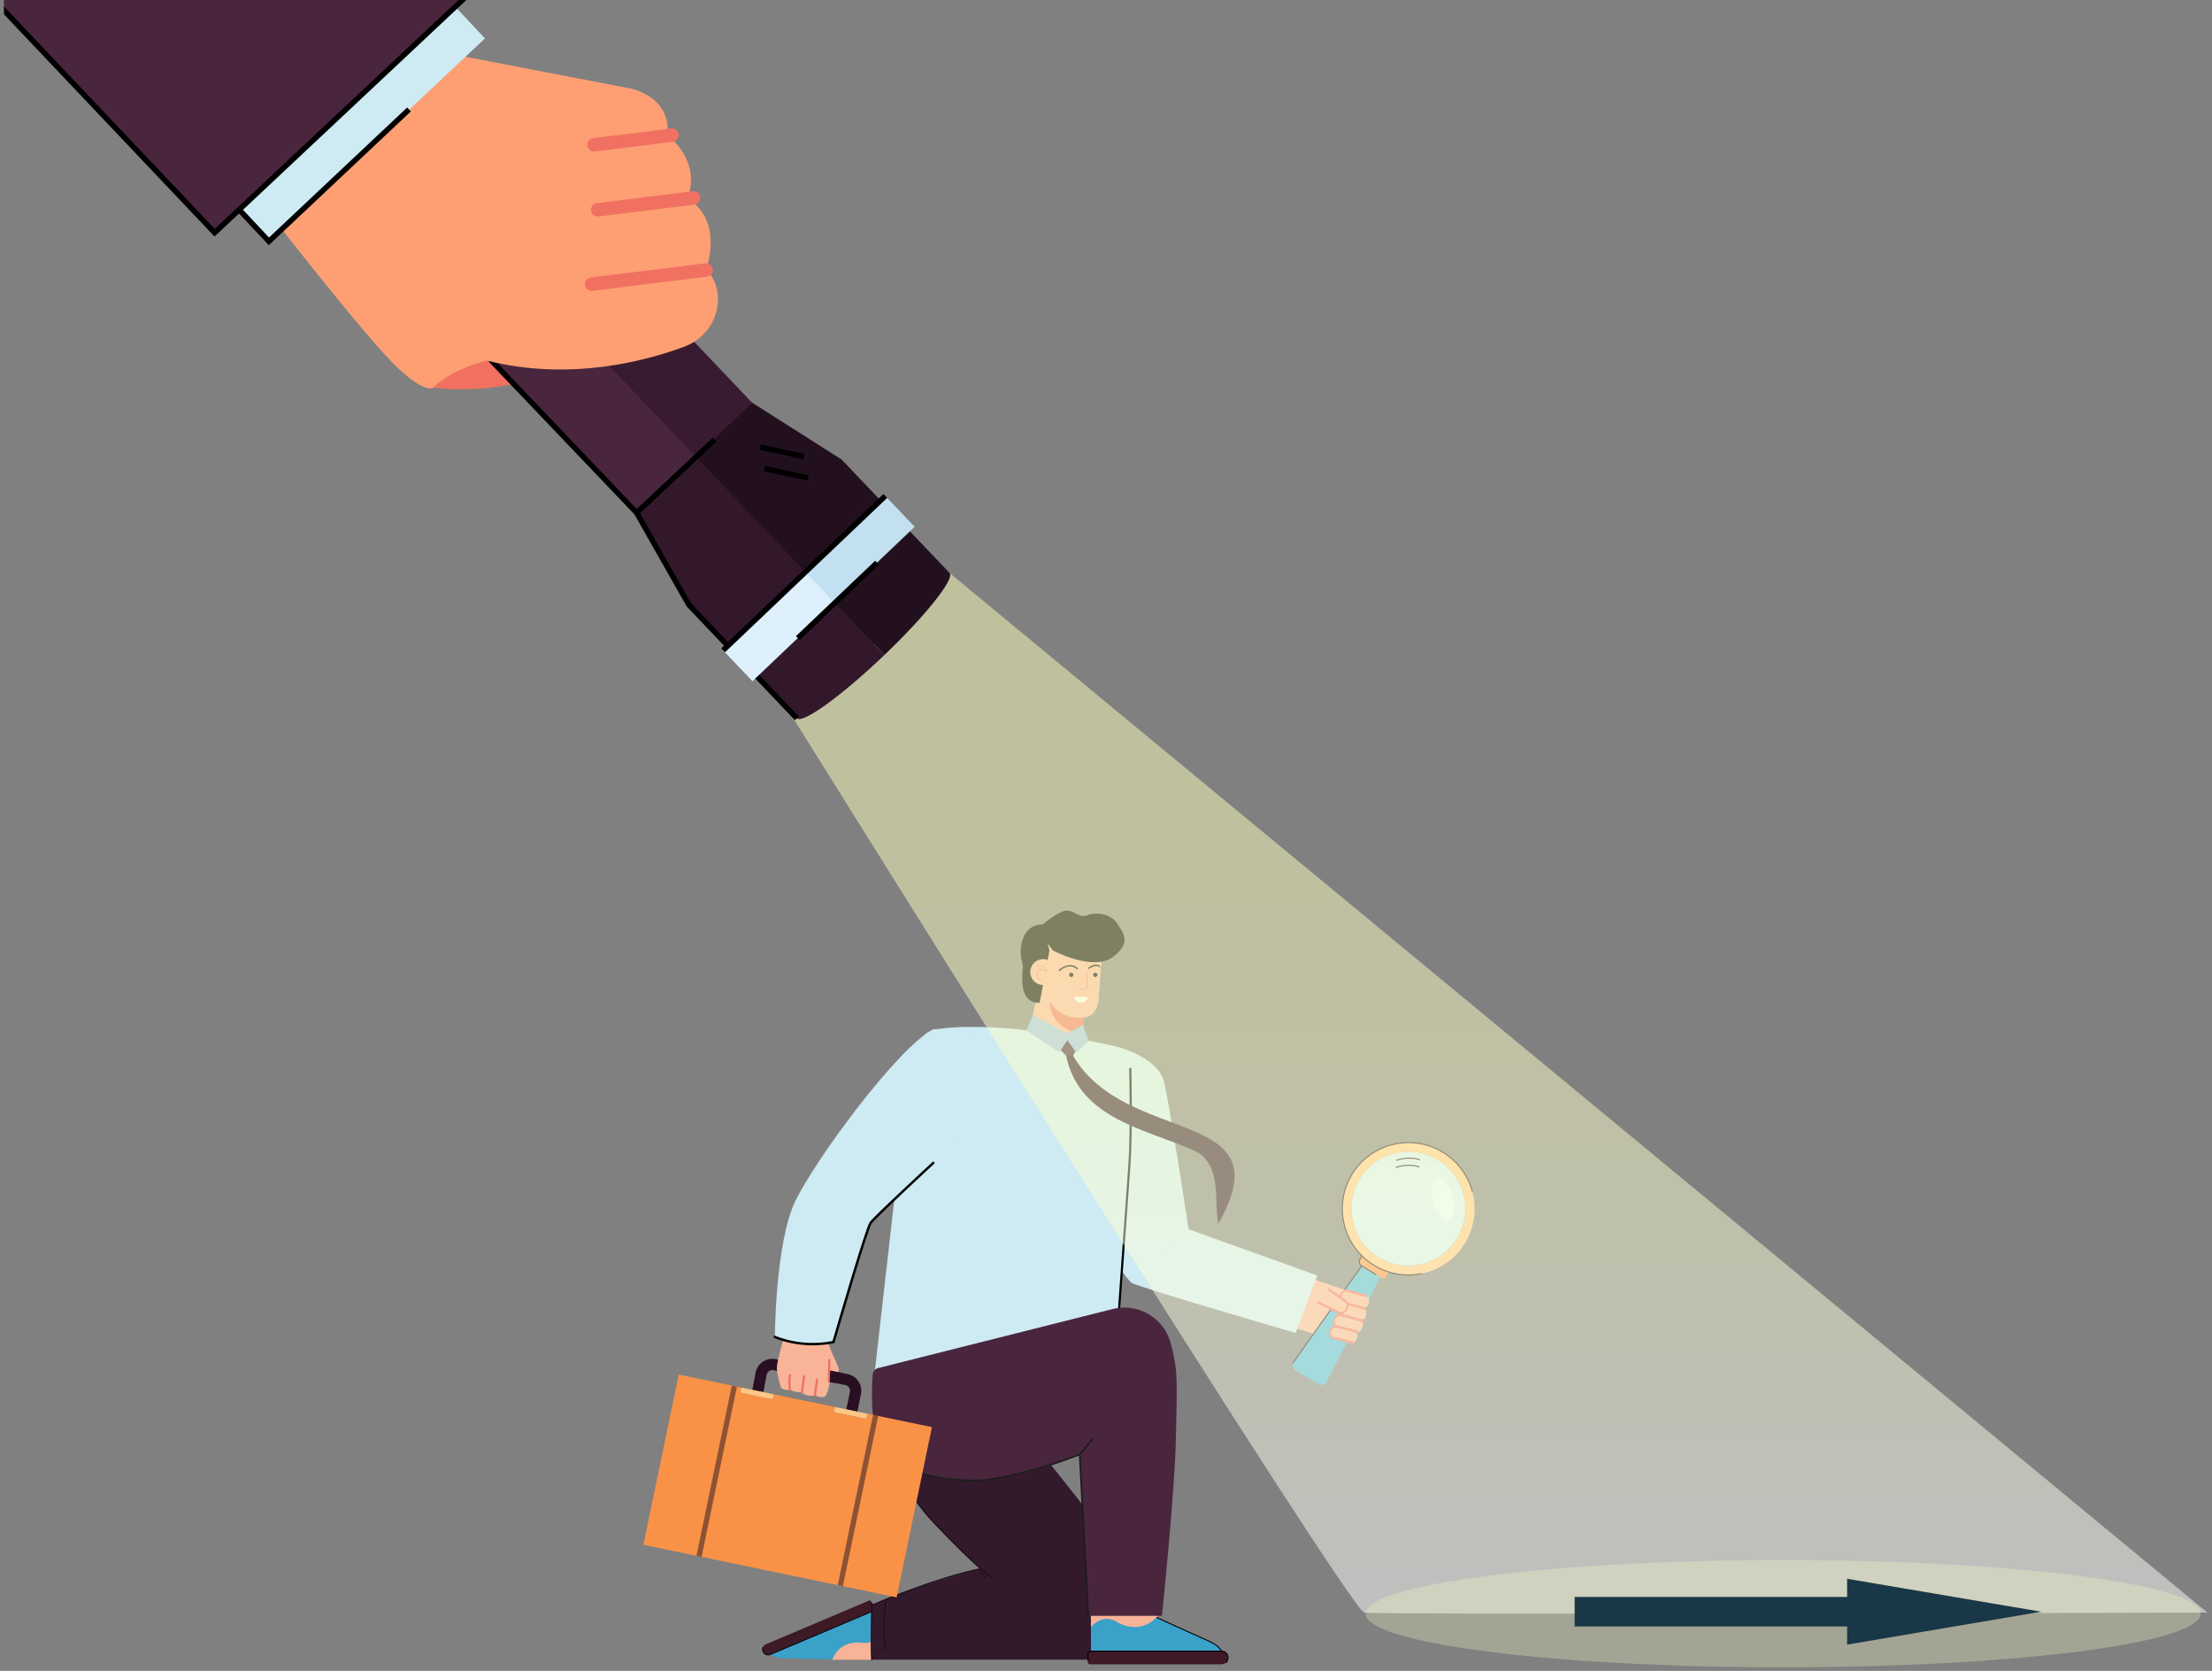 <svg width="388" height="293" viewBox="0 0 388 293" fill="none" xmlns="http://www.w3.org/2000/svg">
<rect x="0" y="0" width="388" height="293" fill="#808080" stroke="none"/>
<path d="M192.5 208.875C192.5 208.875 196.235 221.113 198.13 223.734C199.67 225.863 221.321 231.419 228.429 233.257L230.846 224.541C230.13 224.175 208.15 215.936 208.15 215.936L204.472 204.129L192.5 208.875Z" fill="#F9B498"/>
<path d="M236.275 226.309L236.547 226.202C237.116 226.435 238.289 226.826 239.632 227.361C239.252 228.52 238.988 229.424 239.122 229.489L239.007 229.732C238.977 229.794 238.976 229.862 238.997 229.922C238.474 231.049 237.776 232.466 237.269 233.69C236.909 234.56 236.889 235.417 236.004 235.62C235.492 235.738 233.291 234.963 232.529 234.63L227.258 232.859C227.941 231.36 230.179 224.485 230.529 224.361L236.275 226.309Z" fill="#F9B498"/>
<path d="M242.321 223.572L240.739 222.614L240.635 222.551L239.054 221.594L226.921 238.804C226.58 239.288 226.72 239.96 227.227 240.266L231.251 242.704C231.758 243.01 232.418 242.824 232.689 242.297L242.321 223.572Z" fill="#4CB7D8"/>
<path d="M242.403 224.136L238.481 221.761C238.27 221.633 238.203 221.358 238.33 221.147L239.483 219.244L244.169 222.082L243.016 223.985C242.889 224.196 242.614 224.264 242.403 224.136Z" fill="#F99247"/>
<path d="M241.347 223.602L238.796 222.057C238.346 221.784 238.201 221.196 238.474 220.746L239.411 219.199L239.566 219.294L238.63 220.84C238.409 221.205 238.526 221.681 238.89 221.901L241.441 223.446L241.347 223.602Z" fill="#21111D"/>
<path d="M254.956 218.079C258.341 213.706 257.541 207.417 253.169 204.032C248.796 200.647 242.507 201.447 239.122 205.819C235.737 210.192 236.537 216.481 240.909 219.866C245.282 223.251 251.571 222.451 254.956 218.079Z" fill="#D4EEF4"/>
<g opacity="0.6">
<path d="M254.023 213.978C253.06 214.215 251.877 212.772 251.382 210.755C250.886 208.738 251.266 206.91 252.229 206.674C253.192 206.437 254.375 207.881 254.87 209.898C255.366 211.915 254.986 213.742 254.023 213.978Z" fill="#F3FFFE"/>
</g>
<path d="M238.776 221.92L226.703 238.979L226.852 239.084L238.924 222.025L238.776 221.92Z" fill="#21111D"/>
<path d="M244.941 203.561L244.875 203.391C244.896 203.383 247.03 202.577 249.099 203.291L249.039 203.464C247.035 202.771 244.961 203.553 244.941 203.561Z" fill="#21111D"/>
<path d="M244.847 204.811L244.781 204.641C244.803 204.633 246.936 203.827 249.005 204.541L248.946 204.714C246.941 204.021 244.868 204.803 244.847 204.811Z" fill="#21111D"/>
<path d="M238.488 206.775C241.352 202.045 247.509 200.533 252.239 203.398C256.969 206.262 258.481 212.419 255.616 217.149C252.751 221.879 246.595 223.391 241.865 220.526C237.135 217.662 235.623 211.505 238.488 206.775ZM241.04 221.888C246.522 225.209 253.658 223.456 256.978 217.974C260.298 212.492 258.546 205.356 253.064 202.036C247.582 198.716 240.446 200.468 237.126 205.95C233.805 211.432 235.558 218.568 241.04 221.888Z" fill="#FEC786"/>
<path d="M240.994 221.969C235.477 218.628 233.707 211.422 237.049 205.906C240.39 200.389 247.595 198.62 253.112 201.961C255.698 203.527 257.556 205.996 258.344 208.914L258.168 208.961C257.392 206.089 255.563 203.658 253.017 202.116C247.587 198.827 240.493 200.57 237.204 206C233.915 211.43 235.658 218.524 241.088 221.813C243.609 223.339 246.583 223.84 249.463 223.223L249.501 223.401C246.575 224.028 243.554 223.52 240.994 221.969Z" fill="#21111D"/>
<path d="M239.611 230.745C239.396 231.399 238.861 231.592 238.752 231.56L235.355 230.56C234.944 230.439 234.723 229.911 234.878 229.346C235.048 228.727 235.57 228.324 236.014 228.454L239.396 229.45C239.396 229.45 239.825 230.091 239.611 230.745Z" fill="#F9B498"/>
<path d="M239.021 232.625C238.815 233.281 238.329 233.7 238.219 233.67L234.527 232.688C234.112 232.578 233.882 232.058 234.029 231.491C234.19 230.87 234.708 230.456 235.155 230.575L238.941 231.582C238.941 231.582 239.227 231.968 239.021 232.625Z" fill="#F9B498"/>
<path d="M238.991 231.819C239.063 231.819 239.137 231.754 239.168 231.659C239.203 231.55 239.167 231.443 239.087 231.42L235.422 230.361C235.078 230.259 234.906 229.826 235.03 229.374C235.096 229.132 235.23 228.923 235.407 228.784C235.583 228.646 235.777 228.598 235.952 228.65L239.3 229.635C239.38 229.658 239.474 229.589 239.51 229.481C239.545 229.372 239.509 229.264 239.429 229.241L236.081 228.255C235.829 228.181 235.538 228.253 235.283 228.452C235.025 228.654 234.829 228.961 234.732 229.314C234.55 229.976 234.797 230.609 235.294 230.755L238.958 231.815C238.969 231.818 238.98 231.819 238.991 231.819Z" fill="#F07162"/>
<path d="M240.119 228.399C239.924 229.058 239.422 229.469 239.312 229.438L235.636 228.423C235.231 228.311 234.997 227.81 235.132 227.252C235.287 226.613 235.817 226.185 236.271 226.311L239.701 227.259C240.082 227.364 240.232 228.016 240.119 228.399Z" fill="#F9B498"/>
<path d="M239.288 229.619C239.36 229.618 239.434 229.552 239.464 229.457C239.498 229.348 239.461 229.242 239.38 229.22L235.696 228.221C235.35 228.126 235.173 227.697 235.293 227.244C235.358 227.002 235.489 226.79 235.665 226.65C235.841 226.509 236.034 226.458 236.211 226.507L239.576 227.436C239.657 227.457 239.75 227.388 239.785 227.279C239.819 227.17 239.782 227.063 239.701 227.041L236.336 226.111C236.082 226.041 235.791 226.117 235.537 226.321C235.281 226.527 235.087 226.835 234.993 227.189C234.817 227.852 235.071 228.479 235.571 228.617L239.255 229.616C239.266 229.619 239.277 229.62 239.288 229.619Z" fill="#F07162"/>
<path d="M238.107 233.733C238.18 233.733 238.256 233.665 238.286 233.567C238.318 233.458 238.279 233.353 238.198 233.333L234.579 232.442C234.23 232.35 234.066 231.97 234.183 231.52C234.246 231.277 234.377 231.065 234.552 230.923C234.727 230.781 234.92 230.728 235.098 230.775L238.884 231.783C238.964 231.805 239.058 231.733 239.092 231.624C239.126 231.515 239.088 231.408 239.007 231.387L235.221 230.379C234.967 230.311 234.676 230.39 234.423 230.596C234.167 230.803 233.975 231.113 233.883 231.468C233.711 232.128 233.953 232.705 234.458 232.839L238.079 233.73C238.088 233.732 238.097 233.733 238.107 233.733Z" fill="#F07162"/>
<path d="M231.865 226.498C231.461 227.089 231.306 228.355 231.403 228.424L234.792 230.137C235.148 230.391 235.707 230.251 236.069 229.775C236.484 229.23 236.481 228.521 236.081 228.237L233.062 226.087C232.726 225.848 232.1 226.155 231.865 226.498Z" fill="#F9B498"/>
<path d="M231.078 228.546C231.032 228.487 231.037 228.384 231.094 228.297C231.16 228.197 231.27 228.158 231.341 228.209L234.904 229.962C235.209 230.179 235.672 230.04 235.959 229.646C236.113 229.434 236.197 229.189 236.195 228.954C236.193 228.72 236.108 228.53 235.952 228.42L232.989 226.311C232.92 226.259 232.914 226.138 232.98 226.039C233.045 225.939 233.156 225.899 233.227 225.95L236.19 228.059C236.413 228.218 236.543 228.503 236.545 228.841C236.547 229.184 236.425 229.543 236.2 229.852C235.78 230.43 235.107 230.637 234.667 230.323L231.103 228.57C231.093 228.563 231.085 228.555 231.078 228.546Z" fill="#F07162"/>
<path d="M238.022 234.613C237.836 235.226 237.386 235.622 237.282 235.596L233.827 234.735C233.439 234.639 233.219 234.159 233.351 233.63C233.496 233.051 233.976 232.659 234.395 232.763L237.939 233.645C237.939 233.645 238.209 234 238.022 234.613Z" fill="#F9B498"/>
<path d="M237.253 235.644C237.327 235.643 237.403 235.575 237.432 235.478C237.465 235.369 237.426 235.264 237.345 235.243L233.889 234.383C233.569 234.303 233.401 233.916 233.505 233.5C233.56 233.277 233.679 233.082 233.838 232.95C233.998 232.817 234.175 232.767 234.338 232.807L237.882 233.69C237.962 233.71 238.055 233.637 238.089 233.528C238.122 233.418 238.083 233.313 238.001 233.293L234.458 232.41C234.217 232.35 233.942 232.429 233.705 232.625C233.465 232.824 233.287 233.118 233.203 233.452C233.046 234.079 233.295 234.662 233.77 234.779L237.225 235.64C237.234 235.643 237.244 235.644 237.253 235.644Z" fill="#F07162"/>
<path d="M197.83 184.162C197.83 184.162 198.802 192.837 198.446 199.021C198.089 205.205 195.029 247.026 195.029 247.026C195.029 247.026 182.105 248.624 173.917 247.768C165.728 246.912 153.281 241.891 153.281 241.891L157.947 200.896C157.947 200.896 160.257 183.797 162.2 181.453C164.143 179.109 178.555 180.468 178.555 180.468C178.555 180.468 194.212 182.66 197.83 184.162Z" fill="#CEEAF3"/>
<path d="M182.822 162.807L193.349 166.34L192.708 175.251C192.708 175.251 192.616 178.272 189.969 178.46L190.169 182.514C190.243 184.02 189.253 185.387 187.794 185.738C187.081 185.91 186.237 186.013 185.293 185.944C182.3 185.729 180.841 183.353 180.673 182.206C180.505 181.058 181.642 175.716 181.642 175.716L181.742 173.057L182.822 162.807Z" fill="#F9B59D"/>
<path d="M188.895 169.969C187.587 168.743 185.965 170.184 185.896 170.246C185.87 170.27 185.836 170.281 185.804 170.279C185.772 170.276 185.742 170.262 185.72 170.237C185.673 170.186 185.678 170.106 185.729 170.06C185.747 170.043 187.59 168.401 189.066 169.785C189.116 169.832 189.119 169.911 189.072 169.962C189.025 170.013 188.946 170.016 188.895 169.969Z" fill="black"/>
<path d="M192.771 169.572C192.219 169.022 191.086 169.862 191.075 169.87C191.05 169.889 191.02 169.897 190.991 169.895C190.956 169.893 190.922 169.875 190.9 169.845C190.859 169.789 190.87 169.71 190.925 169.669C190.979 169.628 192.242 168.69 192.947 169.394C192.997 169.442 192.997 169.522 192.948 169.571C192.9 169.621 192.82 169.621 192.771 169.572Z" fill="black"/>
<path d="M187.54 170.915C187.555 170.707 187.735 170.55 187.941 170.565C188.148 170.58 188.303 170.761 188.288 170.969C188.273 171.177 188.094 171.333 187.887 171.319C187.681 171.303 187.525 171.123 187.54 170.915Z" fill="black"/>
<path d="M191.751 170.915C191.766 170.707 191.946 170.55 192.152 170.565C192.359 170.58 192.514 170.761 192.499 170.969C192.484 171.177 192.305 171.333 192.098 171.319C191.891 171.303 191.736 171.123 191.751 170.915Z" fill="black"/>
<path d="M184.715 166.694L182.759 164.241C182.759 164.241 182.598 163.771 182.417 163.067C182.236 162.362 184.421 160.772 186.239 159.894C188.057 159.015 189.021 161.092 190.567 160.531C193.399 159.502 195.53 161.135 195.947 161.891C196.792 163.425 198.735 165.062 195.282 167.757C191.828 170.451 184.715 166.694 184.715 166.694Z" fill="black"/>
<path d="M182.363 175.834C178.422 175.971 179.386 170.406 179.418 169.572C179.45 168.739 178.474 167.2 179.479 164.469C180.483 161.738 183.353 162.085 183.353 162.085L182.99 162.866L184.086 166.651L182.363 175.834Z" fill="black"/>
<path d="M180.717 170.295C180.807 169.047 181.885 168.108 183.124 168.197C184.364 168.287 185.297 169.37 185.207 170.618C185.117 171.866 184.039 172.805 182.799 172.715C181.559 172.626 180.627 171.542 180.717 170.295Z" fill="#F9B59D"/>
<path d="M183.059 169.589C182.635 169.312 182.073 169.451 182.068 169.452C182.034 169.461 182 169.44 181.992 169.407C181.983 169.373 182.004 169.339 182.037 169.33C182.062 169.324 182.656 169.176 183.127 169.482C183.399 169.659 183.571 169.95 183.64 170.347L183.679 170.569L183.531 170.399C183.51 170.375 183.014 169.814 182.355 170.162C181.99 170.355 181.93 170.751 181.99 171.031C182.053 171.322 182.278 171.67 182.706 171.701C182.711 171.701 182.715 171.701 182.719 171.702C182.753 171.704 182.779 171.734 182.777 171.768C182.775 171.803 182.746 171.829 182.711 171.827C182.707 171.827 182.702 171.827 182.698 171.827C182.231 171.793 181.945 171.418 181.868 171.058C181.777 170.632 181.945 170.237 182.297 170.051C182.816 169.777 183.253 170.008 183.473 170.178C183.394 169.914 183.256 169.717 183.059 169.589Z" fill="#F07162"/>
<path d="M184.079 175.465C185.849 178.989 189.966 178.461 189.966 178.461L190.114 181.451C183.891 180.519 184.079 175.465 184.079 175.465Z" fill="#F07162"/>
<path d="M190.571 170.096C190.606 170.093 190.636 170.12 190.638 170.155L190.826 173.248L189.445 173.599C189.438 173.601 189.432 173.602 189.425 173.601C189.399 173.599 189.376 173.581 189.369 173.554C189.361 173.52 189.381 173.486 189.414 173.477L190.694 173.151L190.513 170.162C190.511 170.128 190.537 170.098 190.571 170.096Z" fill="#F07162"/>
<path d="M188.367 174.754C188.406 174.749 190.841 174.867 190.841 174.867C190.841 174.867 190.463 175.857 189.558 175.815C188.653 175.774 188.367 174.754 188.367 174.754Z" fill="#FBFDFC"/>
<path d="M197.836 184.164C197.836 184.164 203.168 186.033 204.117 189.459C205.065 192.885 208.485 215.548 208.485 215.548L231.055 223.664L227.255 233.733C227.255 233.733 199.608 225.719 198.53 224.958C197.452 224.196 195.034 220.199 195.034 220.199C195.034 220.199 193.74 200.023 194.026 198.5C194.311 196.978 197.836 184.164 197.836 184.164Z" fill="#CEEAF3"/>
<path d="M179.456 248.337C176.77 248.337 174.12 248.198 171.859 247.824C171.758 247.807 171.689 247.711 171.706 247.609C171.722 247.507 171.819 247.438 171.92 247.456C180.054 248.803 193.308 247.072 194.861 246.86C195.045 244.31 197.466 210.761 197.901 204.545C198.351 198.123 198.075 187.532 198.072 187.426C198.069 187.323 198.151 187.237 198.254 187.234C198.355 187.232 198.443 187.313 198.445 187.416C198.448 187.522 198.724 198.131 198.274 204.57C197.824 211.001 195.248 246.678 195.222 247.038L195.211 247.188L195.062 247.21C194.956 247.225 187.064 248.337 179.456 248.337Z" fill="black"/>
<path d="M204.17 219.619C203.849 219.102 204.846 218.662 206.108 217.341C207.244 216.337 208.373 214.833 208.477 215.931C208.149 216.232 204.496 220.19 204.17 219.619Z" fill="#CEEAF3"/>
<path d="M180.447 180.695L180.305 182.801C180.305 182.801 180.947 184.835 181.036 184.942C181.126 185.049 182.499 186.013 182.732 186.156C182.963 186.298 185.069 186.709 185.301 186.816C185.533 186.923 187.478 186.78 187.674 186.691C187.871 186.602 188.781 186.388 189.048 186.102C189.316 185.817 189.941 184.496 190.03 184.264C190.119 184.032 190.405 182.765 190.333 182.658C190.262 182.551 189.263 181.927 188.888 181.927C188.513 181.927 186.3 181.962 185.783 181.712C185.265 181.463 180.447 180.695 180.447 180.695Z" fill="#CEEAF3"/>
<path d="M183.987 233.322L183.359 233.183C184.601 227.58 187.295 184.574 187.322 184.141L187.963 184.181C187.853 185.954 185.238 227.67 183.987 233.322Z" fill="#CEEAF3"/>
<path d="M186.664 182.176C187.086 183.318 187.706 184.255 188.275 185.216C197.692 201.12 225.422 193.941 213.716 214.583C212.932 210.96 214.128 206.095 211.214 202.972C210.805 202.532 210.312 202.18 209.769 201.923C200.977 197.758 187.303 196.258 186.664 182.176Z" fill="#33192C"/>
<path d="M185.938 184.042L187.111 185.22L188.227 185.148L189.195 183.29L187.966 181.848L186.362 181.867L185.938 184.042Z" fill="#49263E"/>
<path d="M187.289 181.235L189.944 179.705L190.964 182.488L188.8 184.613L187.225 182.392L185.807 184.51L180.016 180.681L181.181 178.051L187.289 181.235Z" fill="#9EBEE5"/>
<path d="M146.002 291.056H153.38C153.38 291.056 154.197 285.896 153.38 285.896C152.563 285.896 148.704 285.896 148.704 285.896L145.125 289.476L146.002 291.056Z" fill="#F9B498"/>
<path d="M204.082 285.512H203.938V289.055H204.082V285.512Z" fill="black"/>
<path d="M205.753 288.405L205.834 288.283L204.916 287.648L204.836 287.771L205.753 288.405Z" fill="black"/>
<path d="M153.117 282.53L145.328 285.826L143.663 290.69L136.394 289.605L135.15 290.131C134.721 290.313 134.202 290.181 133.939 289.784C133.584 289.249 133.801 288.558 134.347 288.326L152.459 280.665C152.592 280.608 152.747 280.674 152.804 280.81L153.316 282.02C153.401 282.22 153.312 282.448 153.117 282.53Z" fill="#3D1A26"/>
<path d="M153.044 282.551L154.431 285.831C154.431 285.831 153.886 288.197 151.497 288.117C151.497 288.117 147.546 287.197 146.008 290.984L138.122 290.772C138.122 290.772 136.046 290.918 135.133 290.127L153.044 282.551Z" fill="#3AA1C9"/>
<path d="M133.787 288.745C133.652 289.021 133.644 289.345 133.766 289.632C133.994 290.171 134.607 290.429 135.132 290.207L153.04 282.631C153.322 282.512 153.451 282.18 153.329 281.891L152.945 280.984L152.813 281.041L153.196 281.947C153.287 282.161 153.191 282.407 152.982 282.495L135.074 290.071C134.622 290.262 134.095 290.04 133.898 289.576C133.794 289.329 133.8 289.05 133.916 288.812L133.787 288.745Z" fill="black"/>
<path d="M204.451 291.036H152.938V281.499C158.402 278.796 170.676 275.463 171.908 275.133C171.974 275.114 172.009 275.105 172.009 275.105C172.009 275.105 166.244 270.108 160.689 263.371C157.83 259.293 156.723 255.566 156.357 252.763C156.173 250.349 156.447 248.412 156.608 247.533C156.67 247.203 156.716 247.021 156.716 247.021L168.694 244.695L181.325 253.153C181.325 253.153 201.355 277.549 202.808 282.55C204.262 287.55 204.451 291.036 204.451 291.036Z" fill="#33192C"/>
<path d="M174.244 276.672C174.227 276.729 174.176 276.767 174.119 276.767L174.086 276.761C174.053 276.752 173.607 276.611 171.907 275.133C170.408 273.83 167.932 271.484 163.904 267.269C162.64 265.946 161.58 264.642 160.688 263.371C157.828 259.293 156.722 255.566 156.355 252.763C155.946 249.644 156.449 247.669 156.46 247.627C156.476 247.561 156.542 247.522 156.607 247.533C156.61 247.533 156.616 247.533 156.619 247.535C156.689 247.553 156.73 247.625 156.711 247.695C156.687 247.786 154.376 256.92 164.093 267.087C172.525 275.912 174.093 276.49 174.158 276.51C174.224 276.532 174.264 276.604 174.244 276.672Z" fill="#20111D"/>
<path d="M152.935 291.166C152.869 291.166 152.812 291.115 152.805 291.047C152.632 289.2 152.798 281.81 152.805 281.496L152.807 281.413L152.884 281.379C152.991 281.333 163.69 276.702 171.98 274.976L172.108 274.949L172.134 275.077C172.136 275.082 172.256 275.636 172.761 276.573C172.796 276.636 172.772 276.715 172.708 276.75C172.645 276.783 172.566 276.761 172.531 276.697C172.142 275.976 171.974 275.478 171.911 275.257C164.037 276.92 154.041 281.167 153.065 281.586C153.046 282.427 152.904 289.295 153.066 291.022C153.073 291.095 153.02 291.158 152.948 291.165L152.935 291.166Z" fill="#20111D"/>
<path d="M155.268 289.415C155.202 289.415 155.145 289.365 155.138 289.298C155.132 289.245 154.557 283.914 155.308 280.435C155.323 280.365 155.393 280.319 155.464 280.335C155.534 280.35 155.579 280.42 155.564 280.491C154.821 283.928 155.392 289.217 155.398 289.27C155.406 289.341 155.354 289.406 155.282 289.414L155.268 289.415Z" fill="#20111D"/>
<path d="M203.115 288.196L191.39 288.252L191.289 278.121L202.976 276.875L203.115 288.196Z" fill="#F9B498"/>
<path d="M191.278 289.523H201.227L205.26 285.016L212.638 289.523H214.227C214.774 289.523 215.276 289.903 215.38 290.454C215.518 291.197 214.967 291.846 214.269 291.846H191.136C190.966 291.846 190.828 291.704 190.828 291.53V289.984C190.828 289.729 191.03 289.523 191.278 289.523Z" fill="#3D1A26"/>
<path d="M191.367 289.539V285.35C191.367 285.35 193.043 283.036 195.594 284.217C195.594 284.217 199.452 287.025 202.854 283.627L211.301 287.471C211.301 287.471 213.617 288.265 214.244 289.539H191.367Z" fill="#3AA1C9"/>
<path d="M215.062 291.646C215.335 291.408 215.492 291.061 215.492 290.694C215.492 290.005 214.946 289.445 214.275 289.445H191.402C191.042 289.445 190.75 289.746 190.75 290.115V291.273H190.919V290.115C190.919 289.841 191.136 289.619 191.402 289.619H214.275C214.853 289.619 215.323 290.101 215.323 290.694C215.323 291.01 215.188 291.308 214.953 291.513L215.062 291.646Z" fill="black"/>
<path d="M214.194 289.57L214.348 289.496C214.329 289.455 213.865 288.481 212.136 287.724C210.438 286.981 202.965 283.581 202.889 283.547L202.82 283.706C202.896 283.74 210.37 287.141 212.07 287.884C213.733 288.612 214.19 289.561 214.194 289.57Z" fill="black"/>
<path d="M154.165 239.862L195.177 229.541C199.552 228.44 204.011 230.992 205.288 235.32C205.766 236.943 206.072 238.608 206.241 240.008C206.574 242.762 206.307 248.512 206.257 252.183C206.141 260.788 203.815 283.347 203.815 283.347H190.906L189.388 255.058C188.868 255.199 169.382 264.586 156.395 256.063C152.498 253.505 152.84 244.192 153.073 241.066C153.118 240.462 153.567 239.966 154.165 239.862Z" fill="#49263E"/>
<path d="M190.757 283.355L189.234 255.007L191.605 252.207L191.833 252.4L189.539 255.109L191.055 283.339L190.757 283.355Z" fill="#1D1D1B"/>
<path d="M170.848 259.77C170.781 259.77 170.713 259.77 170.647 259.769C162.512 259.655 156.4 257.377 154.297 253.677L154.557 253.529C156.607 257.137 162.623 259.357 170.651 259.47C177.241 259.563 189.214 254.965 189.334 254.919L189.442 255.197C189.322 255.244 177.538 259.77 170.848 259.77Z" fill="#1D1D1B"/>
<path d="M157.276 280.102L112.859 270.886L119.054 241.035L130.033 243.313L129.91 243.905C129.876 244.069 129.981 244.229 130.145 244.263L135.248 245.322C135.412 245.356 135.572 245.25 135.606 245.087L135.728 244.496L146.456 246.722L146.334 247.313C146.299 247.476 146.405 247.637 146.569 247.671L151.671 248.73C151.835 248.764 151.996 248.658 152.029 248.495L152.152 247.903L163.47 250.252L157.276 280.102Z" fill="#F99247"/>
<g opacity="0.5">
<path d="M129.261 243.152L128.359 242.965L122.165 272.814L123.066 273.001L129.261 243.152Z" fill="#21111D"/>
</g>
<g opacity="0.5">
<path d="M154.042 248.289L153.141 248.102L146.946 277.951L147.848 278.138L154.042 248.289Z" fill="#21111D"/>
</g>
<path d="M133.9 244.117L131.961 243.715L132.544 240.663C132.88 239.045 134.469 238.003 136.086 238.338L148.692 240.954C150.309 241.289 151.352 242.878 151.016 244.496L150.381 247.537L148.449 247.136L149.085 244.095C149.2 243.542 148.844 243 148.291 242.885L135.686 240.269C135.133 240.155 134.591 240.511 134.476 241.063L133.9 244.117Z" fill="#280F22"/>
<path d="M135.242 245.321L130.14 244.262C129.976 244.228 129.871 244.068 129.905 243.904L130.028 243.312L135.723 244.495L135.6 245.086C135.567 245.249 135.406 245.355 135.242 245.321Z" fill="#FEC786"/>
<path d="M151.664 248.731L146.562 247.672C146.398 247.637 146.292 247.477 146.327 247.314L146.449 246.723L152.145 247.904L152.022 248.496C151.989 248.659 151.828 248.764 151.664 248.731Z" fill="#FEC786"/>
<path d="M145.584 241.907C145.584 241.907 145.318 244.791 144.484 244.961C143.65 245.131 142.942 244.658 142.942 244.658C142.942 244.658 141.75 245.125 140.577 244.127C140.577 244.127 139.46 244.208 138.592 243.704C138.592 243.704 137.379 243.933 136.953 243.216C136.953 243.216 136.316 241.189 136.267 239.911C136.217 238.634 138.083 232.527 138.083 232.527C138.083 232.527 143.745 233.629 144.743 234.326C144.743 234.326 145.346 235.669 145.715 236.685C146.763 239.576 148.347 240.748 145.584 241.907Z" fill="#F9B498"/>
<path d="M138.382 241.097C138.402 240.995 138.5 240.928 138.603 240.947C138.707 240.966 138.775 241.065 138.756 241.168C138.502 242.556 138.773 243.648 138.776 243.658C138.801 243.76 138.74 243.864 138.638 243.89C138.536 243.916 138.432 243.854 138.406 243.752C138.394 243.705 138.113 242.568 138.381 241.1C138.382 241.099 138.382 241.098 138.382 241.097Z" fill="#F07162"/>
<path d="M143.131 241.915C143.151 241.817 143.243 241.75 143.344 241.763C143.448 241.778 143.521 241.874 143.507 241.978C143.334 243.249 143.129 244.687 143.129 244.687C143.117 244.781 143.018 244.864 142.914 244.849C142.81 244.834 142.737 244.738 142.752 244.634C142.752 244.634 142.957 243.196 143.129 241.927C143.13 241.923 143.13 241.919 143.131 241.915Z" fill="#F07162"/>
<path d="M140.85 241.314C140.869 241.216 140.962 241.148 141.063 241.162C141.167 241.176 141.24 241.272 141.226 241.377C140.97 243.256 140.873 244.226 140.873 244.236C140.859 244.343 140.769 244.417 140.664 244.407C140.559 244.396 140.483 244.303 140.493 244.198C140.494 244.189 140.592 243.212 140.848 241.325C140.849 241.321 140.849 241.317 140.85 241.314Z" fill="#F07162"/>
<path d="M145.302 238.398C145.33 238.324 145.403 238.273 145.486 238.275C145.592 238.279 145.674 238.367 145.671 238.472L145.553 242.204C145.55 242.31 145.461 242.392 145.356 242.389C145.251 242.385 145.169 242.297 145.172 242.192L145.29 238.46C145.291 238.438 145.295 238.417 145.302 238.398Z" fill="#F07162"/>
<path d="M146.024 242.428L145.531 242.371L145.617 240.314L147.379 240.68L146.543 242.521L146.024 242.428Z" fill="#280F22"/>
<path d="M152.726 214.425C153.51 212.715 159.327 208.047 163.709 203.923C166.38 201.409 168.82 198.661 171.001 195.711L171.127 195.539C172.121 193.577 172.896 191.162 173.017 188.308C173.392 179.486 163.682 180.5 163.682 180.5C157.446 183.732 143.095 203.235 139.534 210.551C135.973 217.868 135.922 234.423 135.922 234.423C135.922 234.423 139.957 236.5 146.198 235.332C146.198 235.332 151.541 217.012 152.726 214.425Z" fill="#CEEAF3"/>
<path d="M142.572 235.908C138.591 235.908 135.865 234.631 135.83 234.615C135.726 234.565 135.681 234.439 135.732 234.335C135.781 234.23 135.907 234.186 136.012 234.236C136.055 234.256 140.357 236.265 146.031 235.154C146.561 233.329 151.792 215.366 152.555 214.305C153.333 213.223 163.148 204.156 163.565 203.771C163.651 203.692 163.783 203.697 163.862 203.783C163.941 203.868 163.936 204.001 163.851 204.079C163.749 204.174 153.649 213.502 152.896 214.55C152.278 215.41 147.996 229.887 146.399 235.393L146.363 235.515L146.239 235.54C144.937 235.805 143.704 235.908 142.572 235.908Z" fill="black"/>
<path opacity="0.5" d="M137.922 124.002C137.922 124.002 236.603 282.324 239.292 282.772C241.981 283.22 387.189 282.772 387.189 282.772L166.563 100.477L137.922 124.002Z" fill="url(#paint0_linear_853_32660)"/>
<path opacity="0.3" d="M385.995 282.972C385.995 287.774 357.935 291.734 321.712 292.3C312.309 292.445 302.681 292.363 293.411 292.038C262.357 290.949 239.531 287.303 239.531 282.972C239.531 277.783 272.319 273.574 312.763 273.574C353.208 273.574 385.995 277.783 385.995 282.972Z" fill="#F9F7C2"/>
<path d="M99.295 64.132C99.295 64.132 89.761 69.791 74.734 67.861L76.326 60.927L90.625 58.428L99.295 64.132Z" fill="#F07162"/>
<path d="M131.947 70.617L147.627 80.58L166.565 100.478L152.967 113.419L120.203 78.994L131.947 70.617Z" fill="#23101F"/>
<path d="M131.934 70.625L77.164 13.074L66.818 22.92L121.588 80.471L131.934 70.625Z" fill="#381B31"/>
<path d="M77.651 13.572L67.306 23.418L60.414 16.176L68.69 8.299C69.833 7.211 71.641 7.256 72.728 8.399L77.651 13.572Z" fill="#23101F"/>
<path d="M86.757 23.149L84.578 20.859L74.232 30.705L76.411 32.995L86.757 23.149Z" fill="#D32D45"/>
<path d="M111.672 89.913L120.848 106.066L139.786 125.964L153.383 113.023L120.619 78.598L111.672 89.913Z" fill="#33182C"/>
<path d="M122.012 80.07L67.242 22.52L56.896 32.365L111.667 89.916L122.012 80.07Z" fill="#49263E"/>
<path d="M57.375 32.865L67.72 23.019L60.828 15.777L52.552 23.654C51.408 24.742 51.364 26.549 52.452 27.692L57.375 32.865Z" fill="#33182C"/>
<path d="M76.827 32.596L74.648 30.307L64.303 40.153L66.481 42.442L76.827 32.596Z" fill="#E83C4E"/>
<path d="M155.127 114.861C162.41 107.9 167.514 101.485 166.555 100.478C165.597 99.471 158.937 104.251 151.625 111.181L155.127 114.861Z" fill="#23101F"/>
<path d="M151.626 111.18C151.556 111.246 151.486 111.311 151.416 111.378C144.022 118.415 138.812 124.944 139.78 125.961C140.747 126.978 147.526 122.097 154.92 115.059C154.99 114.993 155.058 114.926 155.128 114.86L151.626 111.18Z" fill="#33182C"/>
<path d="M139.435 126.292L120.457 106.352L111.282 90.199L85.703 63.394L86.388 62.74L112.047 89.63L121.223 105.783L140.121 125.639L139.435 126.292Z" fill="black"/>
<path d="M120.059 60.783C113.435 63.255 100.004 66.921 85.363 63.219C85.363 63.219 79.382 64.656 75.979 67.944C75.979 67.944 74.82 69.196 69.812 64.559C64.805 59.922 49.438 40.187 49.438 40.187L80.056 9.65L110.276 15.456C110.276 15.456 117.752 16.654 117.095 23.738C117.095 23.738 123.112 28.058 120.586 34.841C120.586 34.841 126.828 37.759 123.852 47.346C123.852 47.346 125.607 48.606 125.893 51.733C126.257 55.702 123.794 59.389 120.059 60.783Z" fill="#FE9F73"/>
<path d="M124.658 48.208C124.481 48.374 124.253 48.487 123.994 48.519L103.922 51.001C103.274 51.081 102.683 50.62 102.603 49.972C102.523 49.323 102.984 48.733 103.632 48.653L123.703 46.171C124.352 46.091 124.942 46.552 125.023 47.2C125.071 47.59 124.924 47.959 124.658 48.208Z" fill="#F07162"/>
<path d="M122.482 35.57C122.306 35.735 122.077 35.849 121.818 35.881L104.977 37.963C104.328 38.043 103.738 37.582 103.657 36.934C103.577 36.285 104.038 35.695 104.686 35.614L121.528 33.532C122.176 33.453 122.767 33.913 122.847 34.561C122.895 34.951 122.748 35.32 122.482 35.57Z" fill="#F07162"/>
<path d="M118.668 24.566C118.492 24.732 118.263 24.845 118.004 24.877L104.344 26.566C103.696 26.646 103.105 26.185 103.025 25.537C102.945 24.888 103.405 24.298 104.053 24.218L117.714 22.529C118.362 22.449 118.953 22.909 119.033 23.558C119.081 23.947 118.934 24.316 118.668 24.566Z" fill="#F07162"/>
<path d="M125.012 76.746L111.344 89.576L111.991 90.266L125.659 77.436L125.012 76.746Z" fill="black"/>
<path d="M160.442 92.38L155.289 86.965L140.855 100.702L146.008 106.117L160.442 92.38Z" fill="#C2E0EF"/>
<path d="M146.419 105.716L141.266 100.301L126.831 114.038L131.985 119.453L146.419 105.716Z" fill="#DDF0FC"/>
<path d="M154.966 86.621L126.516 113.697L127.168 114.383L155.619 87.307L154.966 86.621Z" fill="black"/>
<path d="M153.505 98.334L139.617 111.551L140.27 112.236L154.157 99.02L153.505 98.334Z" fill="black"/>
<path d="M133.457 77.952L133.258 78.877L140.912 80.529L141.112 79.604L133.457 77.952Z" fill="black"/>
<path d="M134.2 81.692L134 82.617L141.654 84.27L141.854 83.345L134.2 81.692Z" fill="black"/>
<path d="M85.072 6.74L81.649 9.952L77.721 13.642L71.775 19.225L67.728 23.022L67.392 23.337L67.308 23.415L67.309 23.417L67.145 23.572L57.318 32.797L57.316 32.798L49.458 40.174L49.445 40.188L47.169 42.323L42.281 37.116L41.958 36.772L41.633 36.425L39.461 34.113L74.599 1.127L78.487 -0.277L79.536 0.842L79.86 1.186L80.184 1.532L85.072 6.74Z" fill="#CEEAF3"/>
<path d="M83.249 -1.999L79.857 1.185L72.448 8.14L62.476 17.505L62.056 17.897L62.053 17.898L52.103 27.242L42.299 36.447L41.955 36.771L41.609 37.095L37.651 40.81L0.695 1.447V-14.533H42.834H65.95L83.249 -1.999Z" fill="#49263E"/>
<path d="M84.374 -2.406L80.182 1.531L72.795 8.467L62.801 17.846L62.382 18.242L52.39 27.619L42.622 36.791L42.278 37.114L41.932 37.439L37.631 41.477L0.695 2.512V1.138L37.673 40.139L41.631 36.423L51.879 26.802L61.731 17.556L62.15 17.162L72.046 7.869L79.534 0.84L82.126 -1.594L84.374 -2.406Z" fill="black"/>
<path d="M47.146 42.992L41.609 37.094L42.299 36.446L47.187 41.653L71.419 18.848L72.067 19.537L47.146 42.992Z" fill="black"/>
<path d="M276.203 280.035H324V276.848L358.035 282.623L324 288.39V285.203H276.203V280.035Z" fill="#193747"/>
<defs>
<linearGradient id="paint0_linear_853_32660" x1="262.556" y1="100.477" x2="262.556" y2="282.971" gradientUnits="userSpaceOnUse">
<stop stop-color="#FDFFB8"/>
<stop offset="0.229" stop-color="#FDFFBC"/>
<stop offset="0.473" stop-color="#FDFFC9"/>
<stop offset="0.723" stop-color="#FEFFDE"/>
<stop offset="0.976" stop-color="#FFFFFC"/>
<stop offset="1" stop-color="white"/>
</linearGradient>
</defs>
</svg>
